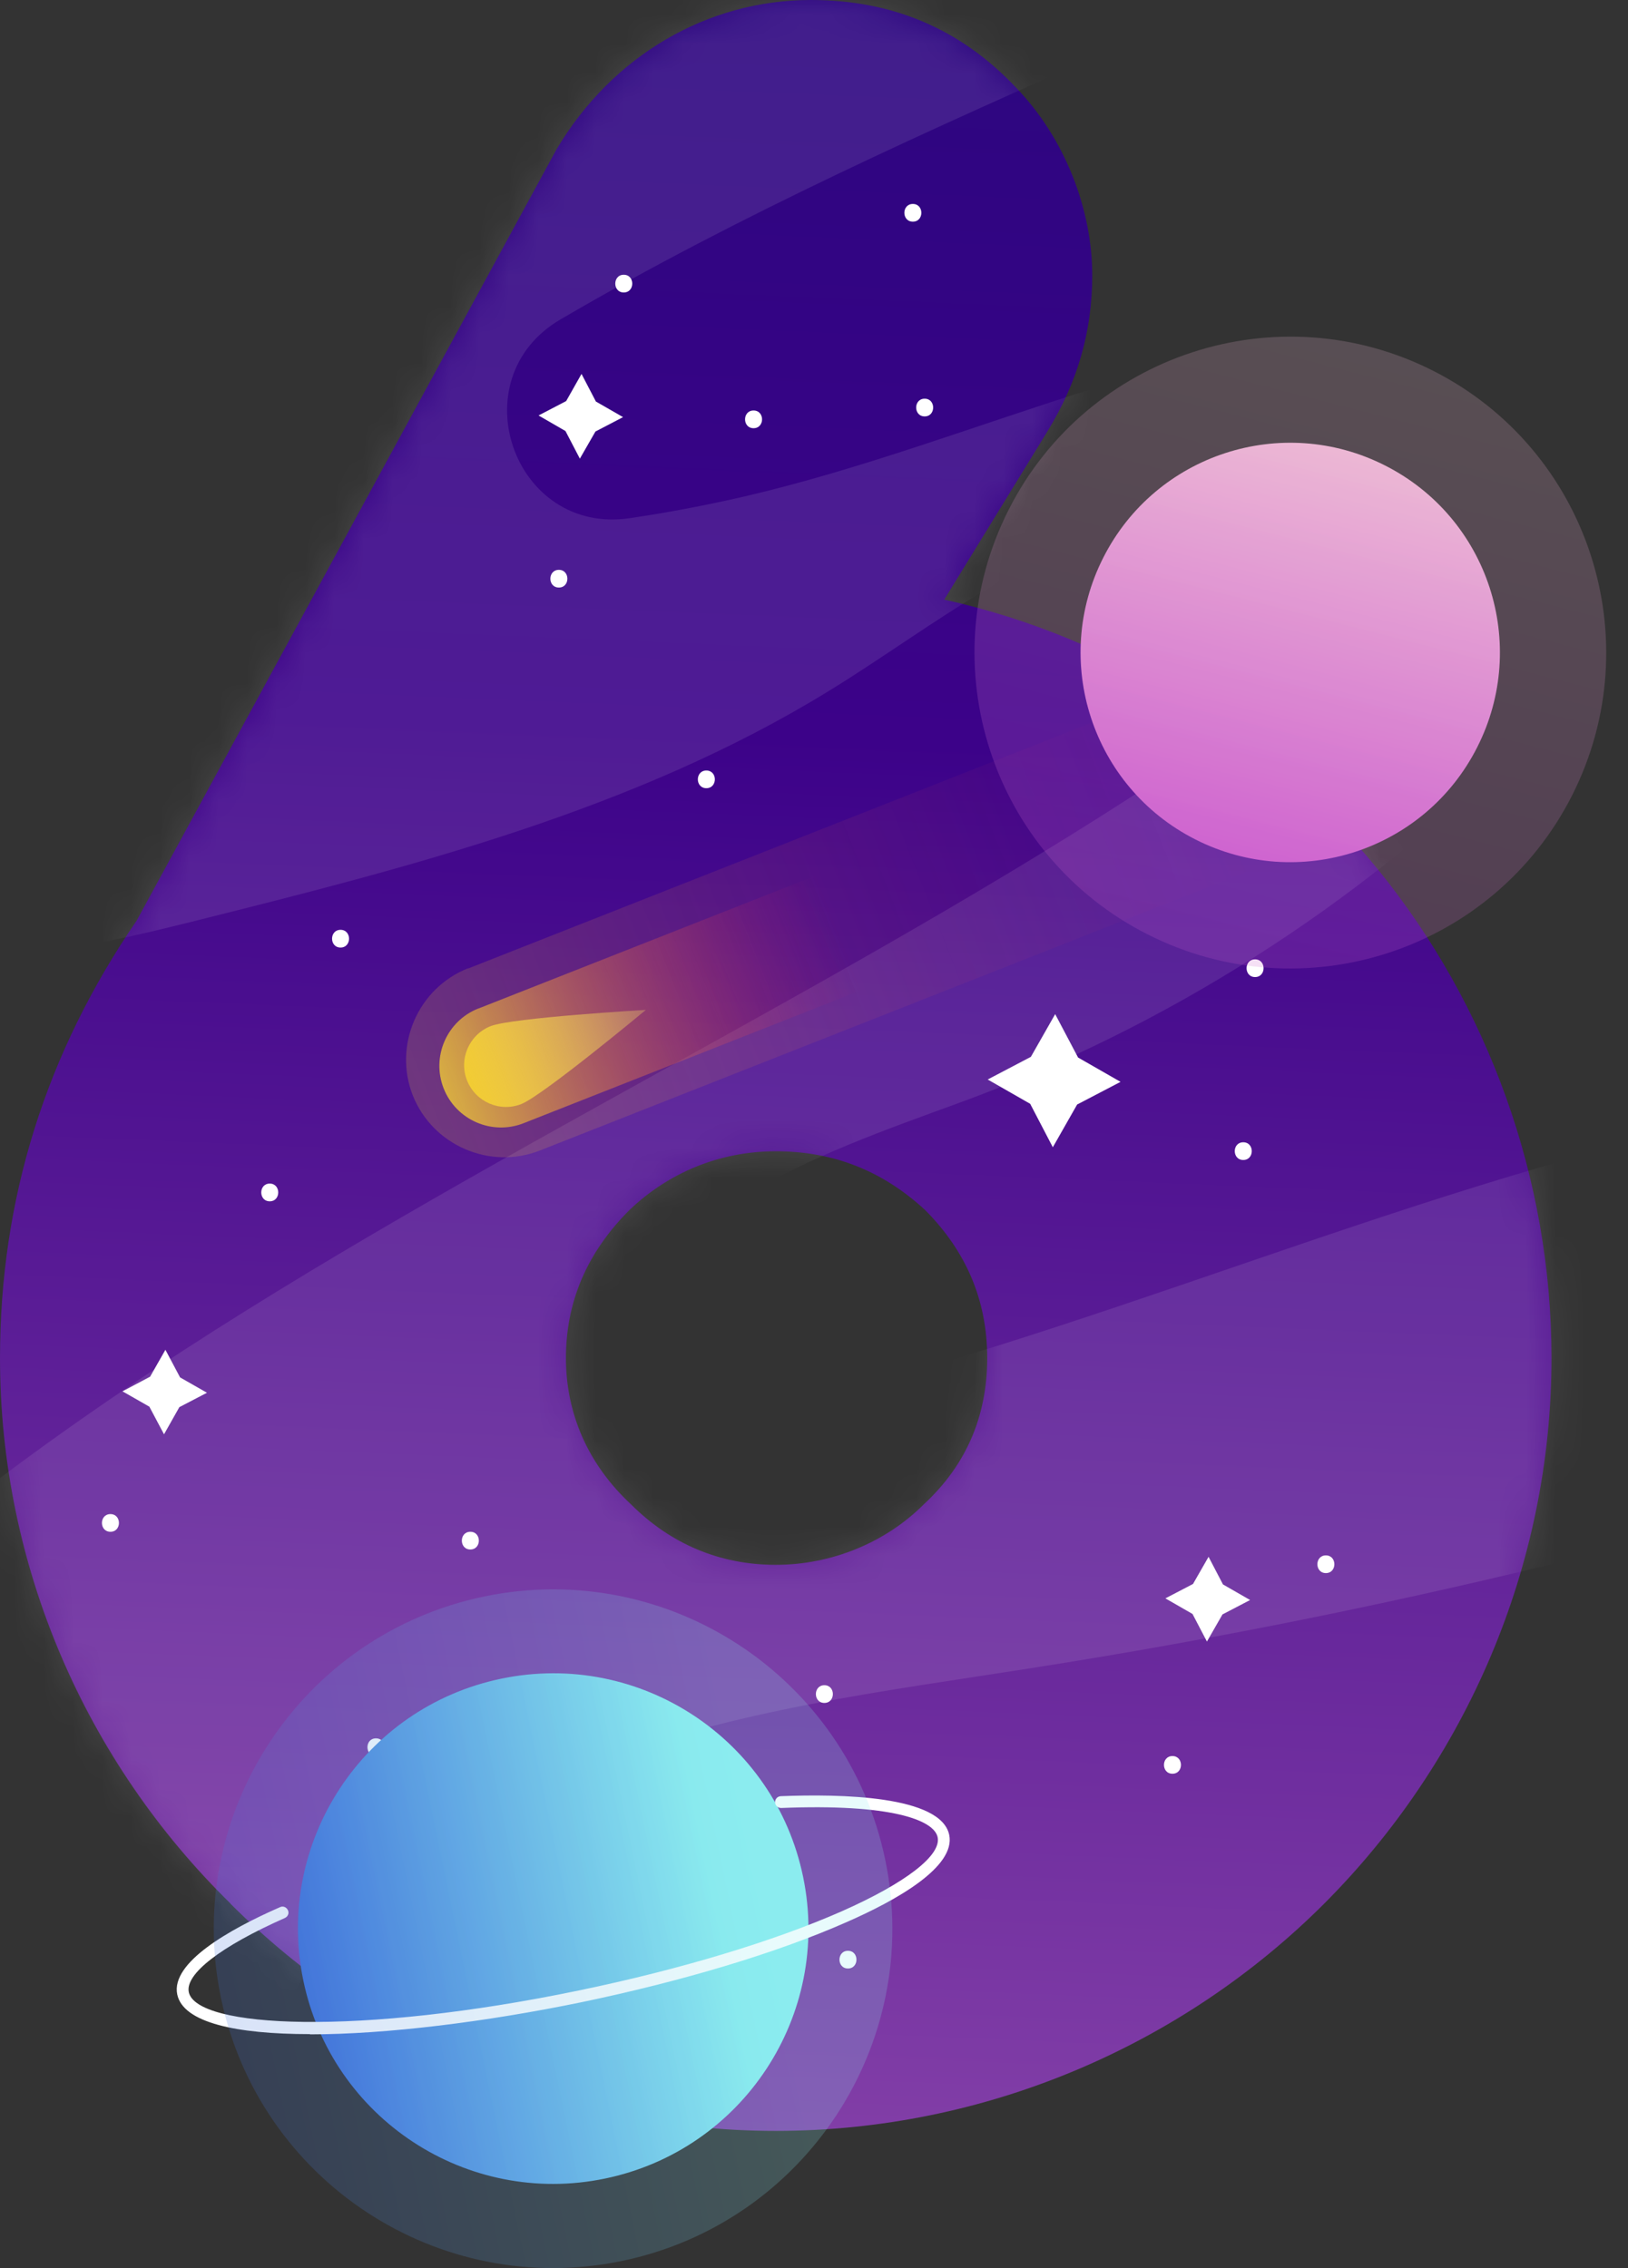 <svg width="56" height="78" viewBox="0 0 56 78" fill="none" xmlns="http://www.w3.org/2000/svg">
<rect x="0" y="0" width="56" height="78" fill="#333333" stroke="none"/>
<path d="M7.931 65.465C2.955 60.594 0 53.872 0 46.704C0 41.232 1.583 36.207 4.7 31.661L19.142 5.139C21.058 1.908 24.338 0 27.894 0C30.686 0 33.033 0.982 34.949 3.012C36.645 4.765 37.571 7.225 37.571 9.466C37.571 11.382 37.075 13.127 36.036 14.824L32.481 20.62C38.391 21.935 43.635 25.272 47.41 29.915C51.185 34.567 53.369 40.526 53.369 46.704C53.369 53.872 50.414 60.594 45.551 65.465C40.68 70.335 33.901 73.282 26.684 73.282C19.467 73.282 12.794 70.327 7.923 65.465H7.931ZM31.774 51.737C33.252 50.373 33.958 48.676 33.958 46.704C33.958 44.731 33.244 43.042 31.823 41.614C30.346 40.25 28.649 39.592 26.684 39.592C24.72 39.592 22.966 40.355 21.651 41.614C20.174 43.091 19.467 44.788 19.467 46.704C19.467 48.62 20.23 50.365 21.708 51.737C23.072 53.101 24.768 53.815 26.684 53.815C28.6 53.815 30.459 53.052 31.774 51.737Z" fill="url(#paint0_linear_453_3343)"/>
<mask id="mask0_453_3343" style="mask-type:luminance" maskUnits="userSpaceOnUse" x="0" y="0" width="54" height="74">
<path d="M7.931 65.465C2.955 60.594 0 53.872 0 46.704C0 41.232 1.583 36.207 4.7 31.661L19.142 5.139C21.058 1.908 24.338 0 27.894 0C30.686 0 33.033 0.982 34.949 3.012C36.645 4.765 37.571 7.225 37.571 9.466C37.571 11.382 37.075 13.127 36.036 14.824L32.481 20.62C38.391 21.935 43.635 25.272 47.41 29.915C51.185 34.567 53.369 40.526 53.369 46.704C53.369 53.872 50.414 60.594 45.551 65.465C40.68 70.335 33.901 73.282 26.684 73.282C19.467 73.282 12.794 70.327 7.923 65.465H7.931ZM31.774 51.737C33.252 50.373 33.958 48.676 33.958 46.704C33.958 44.731 33.244 43.042 31.823 41.614C30.346 40.25 28.649 39.592 26.684 39.592C24.72 39.592 22.966 40.355 21.651 41.614C20.174 43.091 19.467 44.788 19.467 46.704C19.467 48.62 20.23 50.365 21.708 51.737C23.072 53.101 24.768 53.815 26.684 53.815C28.6 53.815 30.459 53.052 31.774 51.737Z" fill="white"/>
</mask>
<g mask="url(#mask0_453_3343)">
<path opacity="0.1" d="M-5.073 9.498C-8.296 13.363 -11.162 17.795 -11.113 23.007C-11.089 25.645 -10.196 28.243 -8.337 30.126C-4.4 34.129 1.454 32.984 6.519 31.718C14.118 29.818 21.846 27.861 28.511 23.762C32.229 21.481 35.631 18.526 40.153 17.933C41.817 17.714 43.489 18.574 44.179 20.101C45.316 22.617 43.043 24.655 41.021 26.019C29.867 33.504 17.568 39.146 6.292 46.452C-4.984 53.758 -15.513 63.151 -20.733 75.531C-23.972 83.203 -24.914 92.279 -21.253 99.756C-19.613 103.108 -17.137 105.974 -14.531 108.653C-10.399 112.891 -5.763 116.804 -0.267 118.987C9.888 123.03 21.448 120.684 31.937 117.932C43.376 114.936 54.619 111.202 65.554 106.705C73.291 103.522 80.93 99.902 87.441 94.657C94.081 89.299 99.512 82.082 101.347 73.745C101.867 71.383 102.053 68.752 100.771 66.699C99.78 65.115 98.059 64.133 96.306 63.516C89.397 61.105 81.839 63.565 74.947 66.017C67.592 68.631 60.237 71.253 52.882 73.867C40.583 78.243 27.708 82.683 14.767 80.962C13.087 80.743 11.341 80.378 10.059 79.282C7.631 77.22 7.745 73.347 9.052 70.449C11.163 65.765 15.644 62.502 20.434 60.651C25.224 58.8 30.378 58.166 35.452 57.371C41.882 56.364 48.263 55.073 54.571 53.498C58.11 52.622 61.666 51.631 64.808 49.788C67.511 48.206 70.092 45.437 68.915 42.157C68.42 40.785 67.324 39.714 66.009 39.089C63.143 37.725 60.018 38.301 57.079 39.032C45.892 41.808 35.282 46.744 23.981 49.009C23.153 49.18 22.155 49.277 21.587 48.644C21.181 48.189 21.164 47.507 21.254 46.907C22.025 41.776 28.097 39.714 32.968 37.936C40.112 35.33 46.688 31.149 52.086 25.783C55.488 22.398 58.565 16.918 54.733 13.208C53.458 11.966 51.713 11.325 49.935 11.268C41.419 10.992 33.764 15.173 25.613 17.072C24.306 17.373 22.991 17.625 21.668 17.819C17.666 18.42 15.782 13.03 19.281 10.984C31.629 3.759 45.73 -0.812 58.289 -7.866C59.279 -8.418 59.993 -9.409 60.083 -10.545C60.294 -13.119 57.241 -14.004 54.871 -14.134C32.067 -15.424 9.872 -8.443 -5.065 9.482L-5.073 9.498Z" fill="white"/>
</g>
<path fill-rule="evenodd" clip-rule="evenodd" d="M37.084 36.369L38.545 37.205L37.051 37.985L36.215 39.454L35.436 37.96L33.975 37.124L35.46 36.345L36.296 34.876L37.084 36.369Z" fill="white"/>
<path fill-rule="evenodd" clip-rule="evenodd" d="M20.498 13.809L21.432 14.345L20.482 14.84L19.946 15.773L19.451 14.823L18.525 14.288L19.475 13.793L20.003 12.859L20.498 13.809Z" fill="white"/>
<path fill-rule="evenodd" clip-rule="evenodd" d="M6.194 47.369L7.119 47.897L6.169 48.392L5.642 49.326L5.138 48.376L4.213 47.848L5.163 47.345L5.69 46.419L6.194 47.369Z" fill="white"/>
<path fill-rule="evenodd" clip-rule="evenodd" d="M42.068 54.489L43.001 55.025L42.051 55.52L41.516 56.453L41.02 55.504L40.087 54.968L41.037 54.473L41.572 53.539L42.068 54.489Z" fill="white"/>
<path d="M16.098 33.3C14.377 33.982 13.525 35.947 14.198 37.668C14.88 39.389 16.845 40.241 18.566 39.568L43.139 29.883L40.672 23.623L16.098 33.309V33.3Z" fill="url(#paint1_linear_453_3343)"/>
<path d="M16.455 34.681C15.367 35.111 14.832 36.345 15.262 37.433C15.692 38.521 16.926 39.056 18.014 38.626L33.487 32.529L31.936 28.584L16.463 34.681H16.455Z" fill="url(#paint2_linear_453_3343)"/>
<path d="M22.219 34.729C22.219 34.729 18.671 37.676 17.933 37.968C17.194 38.261 16.358 37.895 16.065 37.157C15.773 36.418 16.138 35.582 16.877 35.289C17.616 34.997 22.227 34.729 22.227 34.729H22.219Z" fill="url(#paint3_linear_453_3343)"/>
<path d="M25.921 14.726C26.311 14.726 26.311 14.117 25.921 14.117C25.531 14.117 25.531 14.726 25.921 14.726Z" fill="white"/>
<path d="M31.807 14.32C32.196 14.32 32.196 13.711 31.807 13.711C31.417 13.711 31.417 14.32 31.807 14.32Z" fill="white"/>
<path d="M31.401 7.623C31.79 7.623 31.79 7.014 31.401 7.014C31.011 7.014 31.011 7.623 31.401 7.623Z" fill="white"/>
<path d="M19.224 20.206C19.614 20.206 19.614 19.597 19.224 19.597C18.834 19.597 18.834 20.206 19.224 20.206Z" fill="white"/>
<path d="M21.456 10.058C21.846 10.058 21.846 9.449 21.456 9.449C21.067 9.449 21.067 10.058 21.456 10.058Z" fill="white"/>
<path d="M42.766 39.892C43.156 39.892 43.156 39.283 42.766 39.283C42.376 39.283 42.376 39.892 42.766 39.892Z" fill="white"/>
<path d="M43.172 33.601C43.562 33.601 43.562 32.992 43.172 32.992C42.782 32.992 42.782 33.601 43.172 33.601Z" fill="white"/>
<path d="M9.279 41.313C9.668 41.313 9.668 40.704 9.279 40.704C8.889 40.704 8.889 41.313 9.279 41.313Z" fill="white"/>
<path d="M11.714 32.586C12.104 32.586 12.104 31.977 11.714 31.977C11.325 31.977 11.325 32.586 11.714 32.586Z" fill="white"/>
<path d="M24.297 27.106C24.687 27.106 24.687 26.498 24.297 26.498C23.907 26.498 23.907 27.106 24.297 27.106Z" fill="white"/>
<path d="M40.33 60.999C40.72 60.999 40.72 60.391 40.33 60.391C39.941 60.391 39.941 60.999 40.33 60.999Z" fill="white"/>
<path d="M45.608 54.099C45.997 54.099 45.997 53.49 45.608 53.49C45.218 53.49 45.218 54.099 45.608 54.099Z" fill="white"/>
<path d="M23.283 63.841C23.672 63.841 23.672 63.232 23.283 63.232C22.893 63.232 22.893 63.841 23.283 63.841Z" fill="white"/>
<path d="M3.799 52.678C4.189 52.678 4.189 52.07 3.799 52.07C3.409 52.07 3.409 52.678 3.799 52.678Z" fill="white"/>
<path d="M28.357 58.564C28.746 58.564 28.746 57.955 28.357 57.955C27.967 57.955 27.967 58.564 28.357 58.564Z" fill="white"/>
<path d="M29.168 67.697C29.558 67.697 29.558 67.088 29.168 67.088C28.779 67.088 28.779 67.697 29.168 67.697Z" fill="white"/>
<path d="M12.932 60.391C13.322 60.391 13.322 59.782 12.932 59.782C12.542 59.782 12.542 60.391 12.932 60.391Z" fill="white"/>
<path d="M16.179 53.287C16.569 53.287 16.569 52.678 16.179 52.678C15.789 52.678 15.789 53.287 16.179 53.287Z" fill="white"/>
<path d="M27.626 64.547C28.608 69.296 25.556 73.94 20.807 74.922C16.058 75.904 11.414 72.852 10.432 68.103C9.449 63.354 12.502 58.71 17.251 57.728C22 56.746 26.644 59.798 27.626 64.547Z" fill="url(#paint4_linear_453_3343)"/>
<path d="M10.667 69.954C8.11 69.954 6.3 69.556 6.097 68.59C5.869 67.494 7.891 66.349 9.636 65.586C9.734 65.538 9.855 65.586 9.904 65.692C9.953 65.797 9.904 65.911 9.799 65.96C7.599 66.934 6.365 67.884 6.494 68.509C6.754 69.743 12.323 70.027 19.914 68.452C23.396 67.73 26.603 66.763 28.949 65.732C31.149 64.758 32.383 63.809 32.253 63.183C32.132 62.591 30.654 62.023 26.871 62.177C26.757 62.177 26.668 62.096 26.66 61.982C26.66 61.868 26.741 61.779 26.855 61.771C28.901 61.69 32.367 61.746 32.651 63.102C32.878 64.198 30.857 65.343 29.112 66.106C26.741 67.153 23.502 68.127 19.995 68.858C16.723 69.532 13.297 69.962 10.659 69.962L10.667 69.954Z" fill="white"/>
<path fill-rule="evenodd" clip-rule="evenodd" d="M37.952 19.175C39.754 15.619 44.098 14.207 47.645 16.009C51.201 17.811 52.614 22.154 50.811 25.702C49.009 29.258 44.666 30.67 41.118 28.868C37.562 27.066 36.15 22.723 37.952 19.175Z" fill="url(#paint5_linear_453_3343)"/>
<g opacity="0.2">
<path fill-rule="evenodd" clip-rule="evenodd" d="M34.697 17.527C37.408 12.177 43.952 10.042 49.301 12.753C54.651 15.465 56.786 22.008 54.075 27.358C51.363 32.708 44.82 34.843 39.47 32.131C34.12 29.42 31.985 22.877 34.697 17.527Z" fill="url(#paint6_linear_453_3343)"/>
</g>
<path opacity="0.2" d="M30.451 63.962C31.758 70.27 27.699 76.448 21.391 77.755C15.083 79.062 8.905 75.003 7.598 68.695C6.291 62.388 10.35 56.21 16.658 54.903C22.966 53.596 29.144 57.655 30.451 63.962Z" fill="url(#paint7_linear_453_3343)"/>
<defs>
<linearGradient id="paint0_linear_453_3343" x1="30.881" y1="-53.068" x2="25.296" y2="79.777" gradientUnits="userSpaceOnUse">
<stop stop-color="#0C0F6C"/>
<stop offset="0.59" stop-color="#3C0289"/>
<stop offset="1" stop-color="#8B46AB"/>
</linearGradient>
<linearGradient id="paint1_linear_453_3343" x1="14.196" y1="37.666" x2="41.898" y2="26.742" gradientUnits="userSpaceOnUse">
<stop stop-color="#F2CC33" stop-opacity="0.2"/>
<stop offset="1" stop-color="#DA185E" stop-opacity="0"/>
</linearGradient>
<linearGradient id="paint2_linear_453_3343" x1="15.263" y1="37.428" x2="32.701" y2="30.552" gradientUnits="userSpaceOnUse">
<stop stop-color="#F2CC33" stop-opacity="0.8"/>
<stop offset="0.31" stop-color="#E77E45" stop-opacity="0.46"/>
<stop offset="0.63" stop-color="#DD3557" stop-opacity="0.13"/>
<stop offset="0.78" stop-color="#DA185E" stop-opacity="0"/>
</linearGradient>
<linearGradient id="paint3_linear_453_3343" x1="16.055" y1="37.159" x2="22.218" y2="34.729" gradientUnits="userSpaceOnUse">
<stop stop-color="#F2CC33"/>
<stop offset="1" stop-color="#F7DC6B" stop-opacity="0.3"/>
</linearGradient>
<linearGradient id="paint4_linear_453_3343" x1="10.435" y1="68.105" x2="27.63" y2="64.547" gradientUnits="userSpaceOnUse">
<stop stop-color="#4172DA"/>
<stop offset="0.82" stop-color="#8BECEF"/>
</linearGradient>
<linearGradient id="paint5_linear_453_3343" x1="41.16" y1="35.07" x2="46.396" y2="14.615" gradientUnits="userSpaceOnUse">
<stop offset="0.13" stop-color="#C74ECE"/>
<stop offset="1" stop-color="#EFC0D5"/>
</linearGradient>
<linearGradient id="paint6_linear_453_3343" x1="39.529" y1="41.465" x2="47.414" y2="10.646" gradientUnits="userSpaceOnUse">
<stop offset="0.13" stop-color="#C74ECE"/>
<stop offset="1" stop-color="#EFC0D5"/>
</linearGradient>
<linearGradient id="paint7_linear_453_3343" x1="7.605" y1="68.691" x2="30.46" y2="63.962" gradientUnits="userSpaceOnUse">
<stop stop-color="#4172DA"/>
<stop offset="0.82" stop-color="#8BECEF"/>
</linearGradient>
</defs>
</svg>
